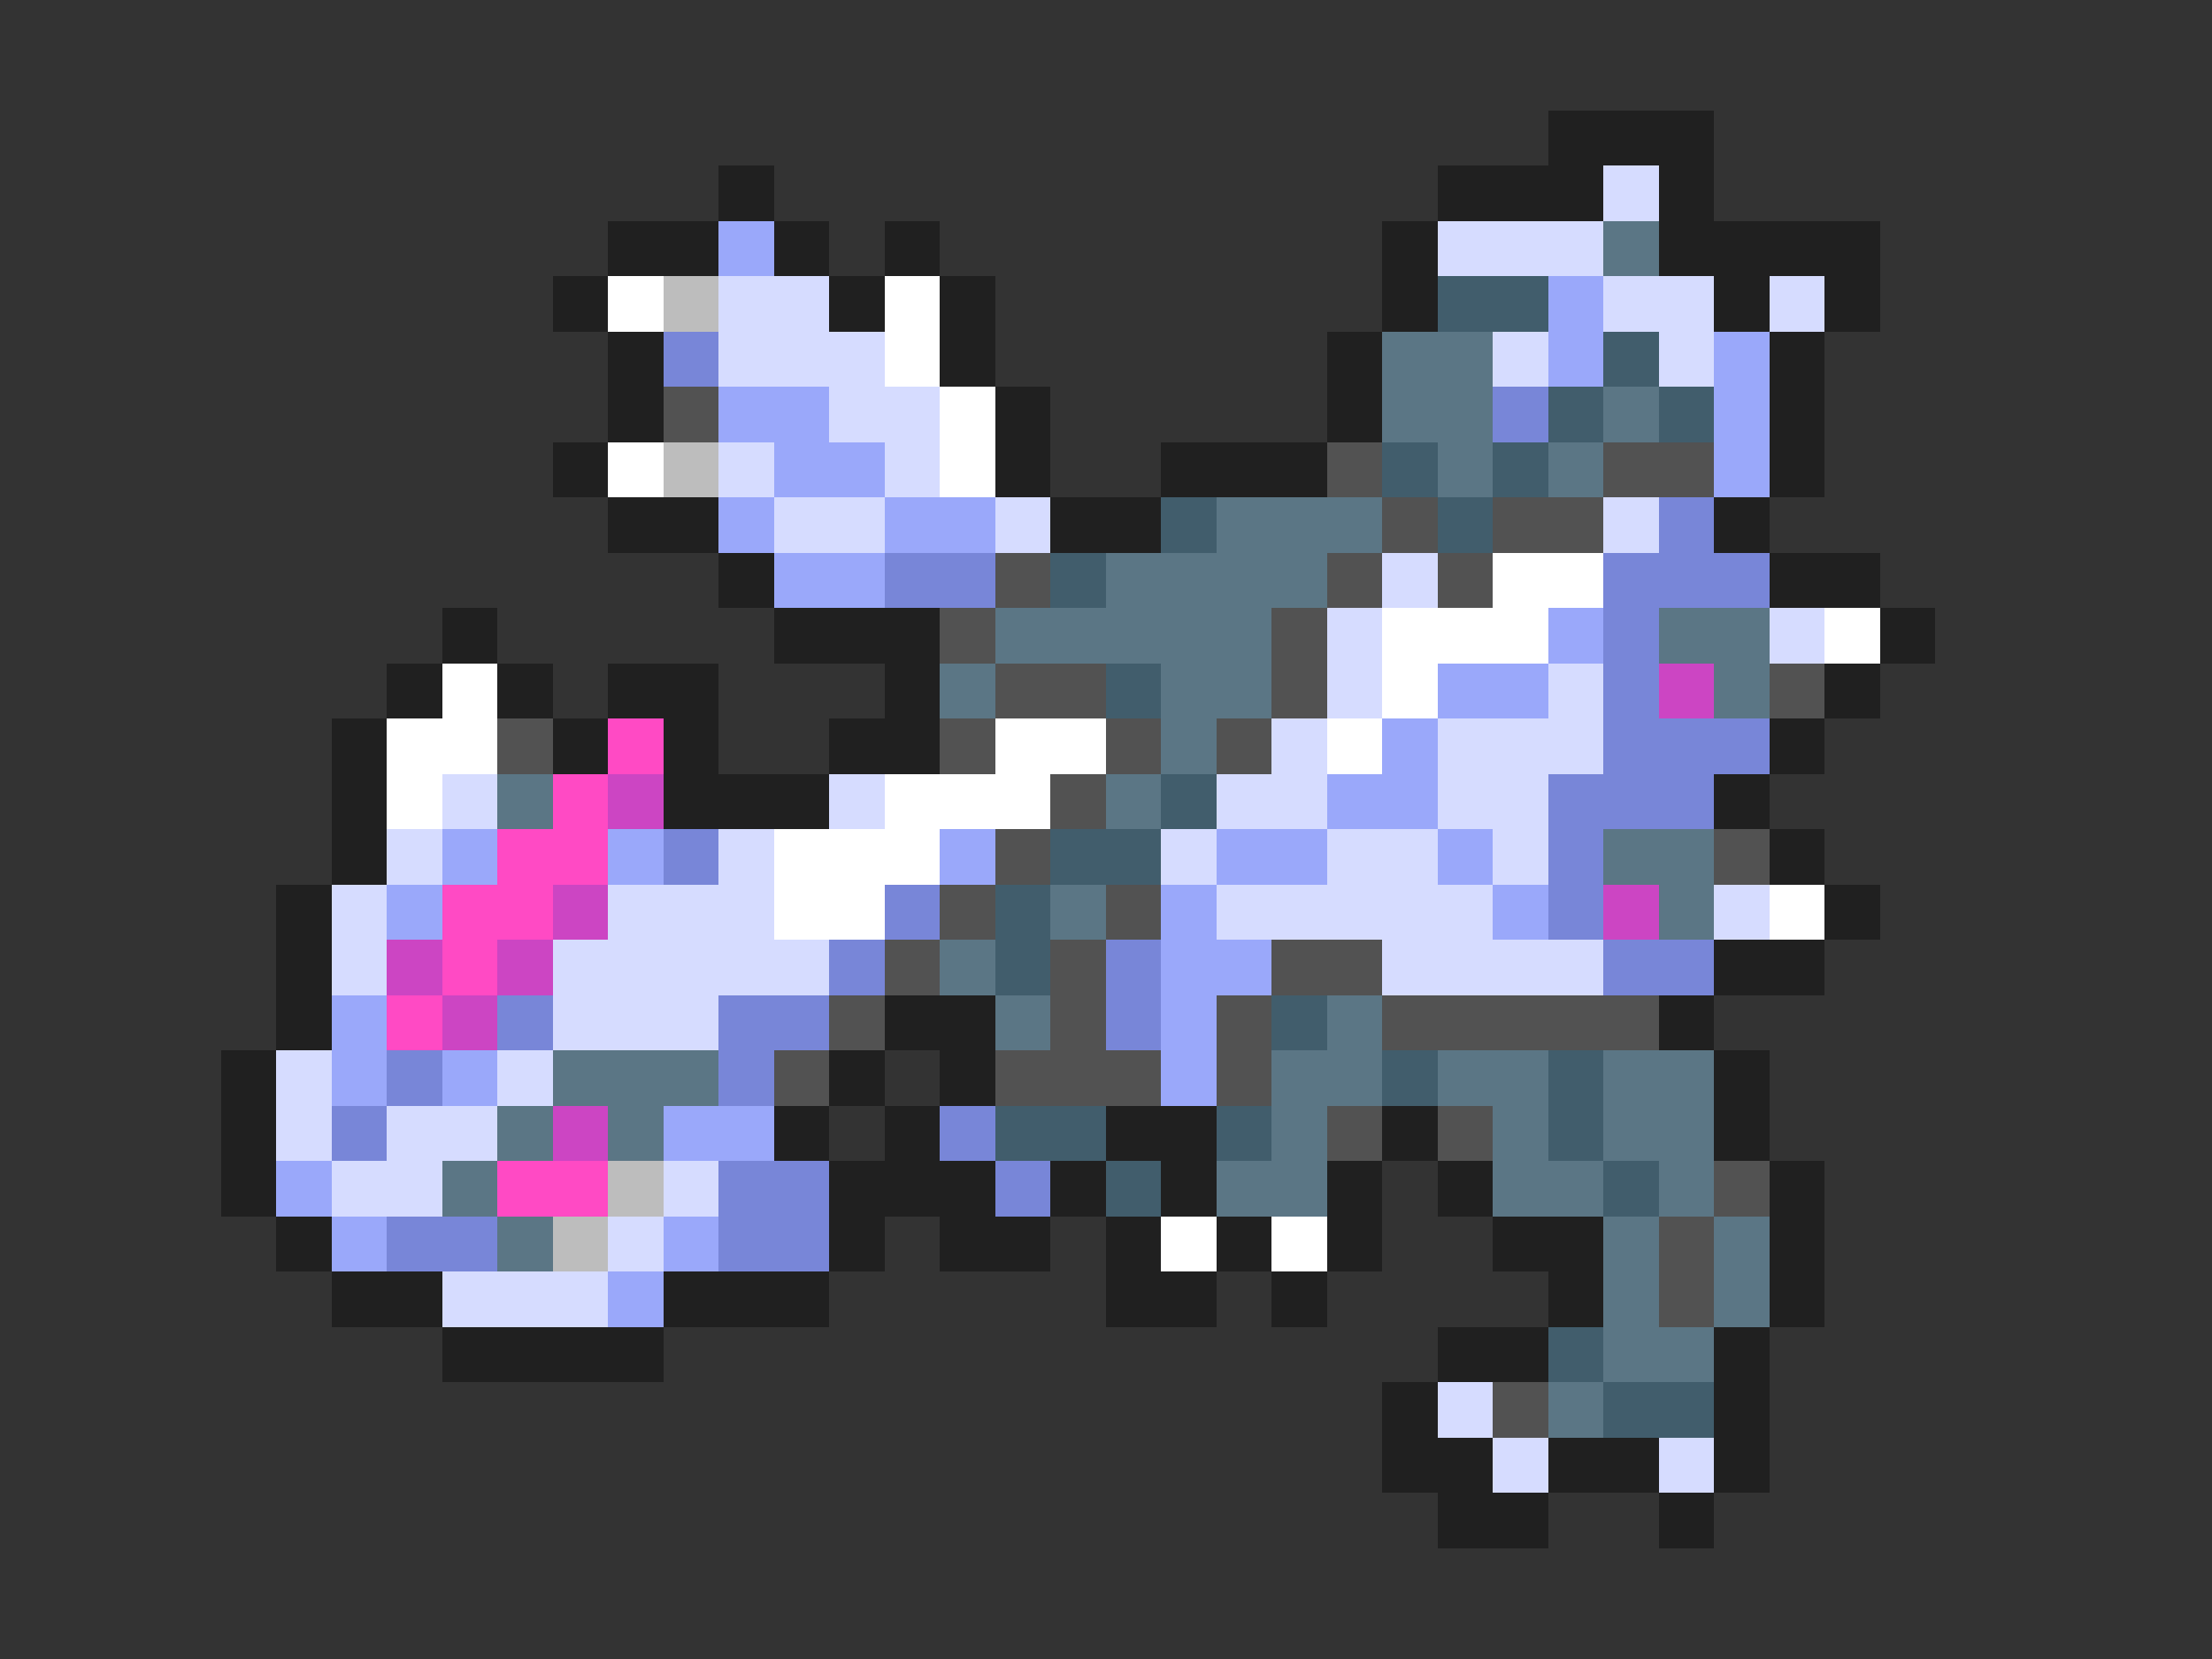 <svg xmlns="http://www.w3.org/2000/svg" viewBox="0 -0.5 40 30" shape-rendering="crispEdges">
<rect x="0" y="-0.5" width="40" height="30" fill="#333333" stroke="none"/>
<path stroke="#202020" d="M28 2h3M13 3h1M26 3h3M30 3h1M11 4h2M14 4h1M16 4h1M25 4h1M30 4h4M10 5h1M15 5h1M17 5h1M25 5h1M31 5h1M33 5h1M11 6h1M17 6h1M24 6h1M32 6h1M11 7h1M18 7h1M24 7h1M32 7h1M10 8h1M18 8h1M21 8h3M32 8h1M11 9h2M19 9h2M31 9h1M13 10h1M32 10h2M8 11h1M14 11h3M34 11h1M7 12h1M9 12h1M11 12h2M16 12h1M33 12h1M6 13h1M10 13h1M12 13h1M15 13h2M32 13h1M6 14h1M12 14h3M31 14h1M6 15h1M32 15h1M5 16h1M33 16h1M5 17h1M31 17h2M5 18h1M16 18h2M30 18h1M4 19h1M15 19h1M17 19h1M31 19h1M4 20h1M14 20h1M16 20h1M20 20h2M25 20h1M31 20h1M4 21h1M15 21h3M19 21h1M21 21h1M24 21h1M26 21h1M32 21h1M5 22h1M15 22h1M17 22h2M20 22h1M22 22h1M24 22h1M27 22h2M32 22h1M6 23h2M12 23h3M20 23h2M23 23h1M28 23h1M32 23h1M8 24h4M26 24h2M31 24h1M25 25h1M31 25h1M25 26h2M28 26h2M31 26h1M26 27h2M30 27h1" />
<path stroke="#d6dcff" d="M29 3h1M26 4h3M13 5h2M29 5h2M32 5h1M13 6h3M27 6h1M30 6h1M15 7h2M13 8h1M16 8h1M14 9h2M18 9h1M29 9h1M25 10h1M24 11h1M32 11h1M24 12h1M28 12h1M23 13h1M26 13h3M8 14h1M15 14h1M22 14h2M26 14h2M7 15h1M13 15h1M21 15h1M24 15h2M27 15h1M6 16h1M11 16h3M22 16h5M31 16h1M6 17h1M10 17h5M25 17h4M10 18h3M5 19h1M9 19h1M5 20h1M7 20h2M6 21h2M12 21h1M11 22h1M8 23h3M26 25h1M27 26h1M30 26h1" />
<path stroke="#9aa8fa" d="M13 4h1M28 5h1M28 6h1M31 6h1M13 7h2M31 7h1M14 8h2M31 8h1M13 9h1M16 9h2M14 10h2M28 11h1M26 12h2M25 13h1M24 14h2M8 15h1M11 15h1M17 15h1M22 15h2M26 15h1M7 16h1M21 16h1M27 16h1M21 17h2M6 18h1M21 18h1M6 19h1M8 19h1M21 19h1M12 20h2M5 21h1M6 22h1M12 22h1M11 23h1" />
<path stroke="#5b7685" d="M29 4h1M25 6h2M25 7h2M29 7h1M26 8h1M28 8h1M22 9h3M20 10h4M18 11h5M30 11h2M17 12h1M21 12h2M31 12h1M21 13h1M9 14h1M20 14h1M29 15h2M19 16h1M30 16h1M17 17h1M18 18h1M24 18h1M10 19h3M23 19h2M26 19h2M29 19h2M9 20h1M11 20h1M23 20h1M27 20h1M29 20h2M8 21h1M22 21h2M27 21h2M30 21h1M9 22h1M29 22h1M31 22h1M29 23h1M31 23h1M29 24h2M28 25h1" />
<path stroke="#ffffff" d="M11 5h1M16 5h1M16 6h1M17 7h1M11 8h1M17 8h1M27 10h2M25 11h3M33 11h1M8 12h1M25 12h1M7 13h2M18 13h2M24 13h1M7 14h1M16 14h3M14 15h3M14 16h2M32 16h1M21 22h1M23 22h1" />
<path stroke="#bdbdbd" d="M12 5h1M12 8h1M11 21h1M10 22h1" />
<path stroke="#415d6c" d="M26 5h2M29 6h1M28 7h1M30 7h1M25 8h1M27 8h1M21 9h1M26 9h1M19 10h1M20 12h1M21 14h1M19 15h2M18 16h1M18 17h1M23 18h1M25 19h1M28 19h1M18 20h2M22 20h1M28 20h1M20 21h1M29 21h1M28 24h1M29 25h2" />
<path stroke="#7886d8" d="M12 6h1M27 7h1M30 9h1M16 10h2M29 10h3M29 11h1M29 12h1M29 13h3M28 14h3M12 15h1M28 15h1M16 16h1M28 16h1M15 17h1M20 17h1M29 17h2M9 18h1M13 18h2M20 18h1M7 19h1M13 19h1M6 20h1M17 20h1M13 21h2M18 21h1M7 22h2M13 22h2" />
<path stroke="#525252" d="M12 7h1M24 8h1M29 8h2M25 9h1M27 9h2M18 10h1M24 10h1M26 10h1M17 11h1M23 11h1M18 12h2M23 12h1M32 12h1M9 13h1M17 13h1M20 13h1M22 13h1M19 14h1M18 15h1M31 15h1M17 16h1M20 16h1M16 17h1M19 17h1M23 17h2M15 18h1M19 18h1M22 18h1M25 18h5M14 19h1M18 19h3M22 19h1M24 20h1M26 20h1M31 21h1M30 22h1M30 23h1M27 25h1" />
<path stroke="#cc45c3" d="M30 12h1M11 14h1M10 16h1M29 16h1M7 17h1M9 17h1M8 18h1M10 20h1" />
<path stroke="#ff4ac4" d="M11 13h1M10 14h1M9 15h2M8 16h2M8 17h1M7 18h1M9 21h2" />
</svg>